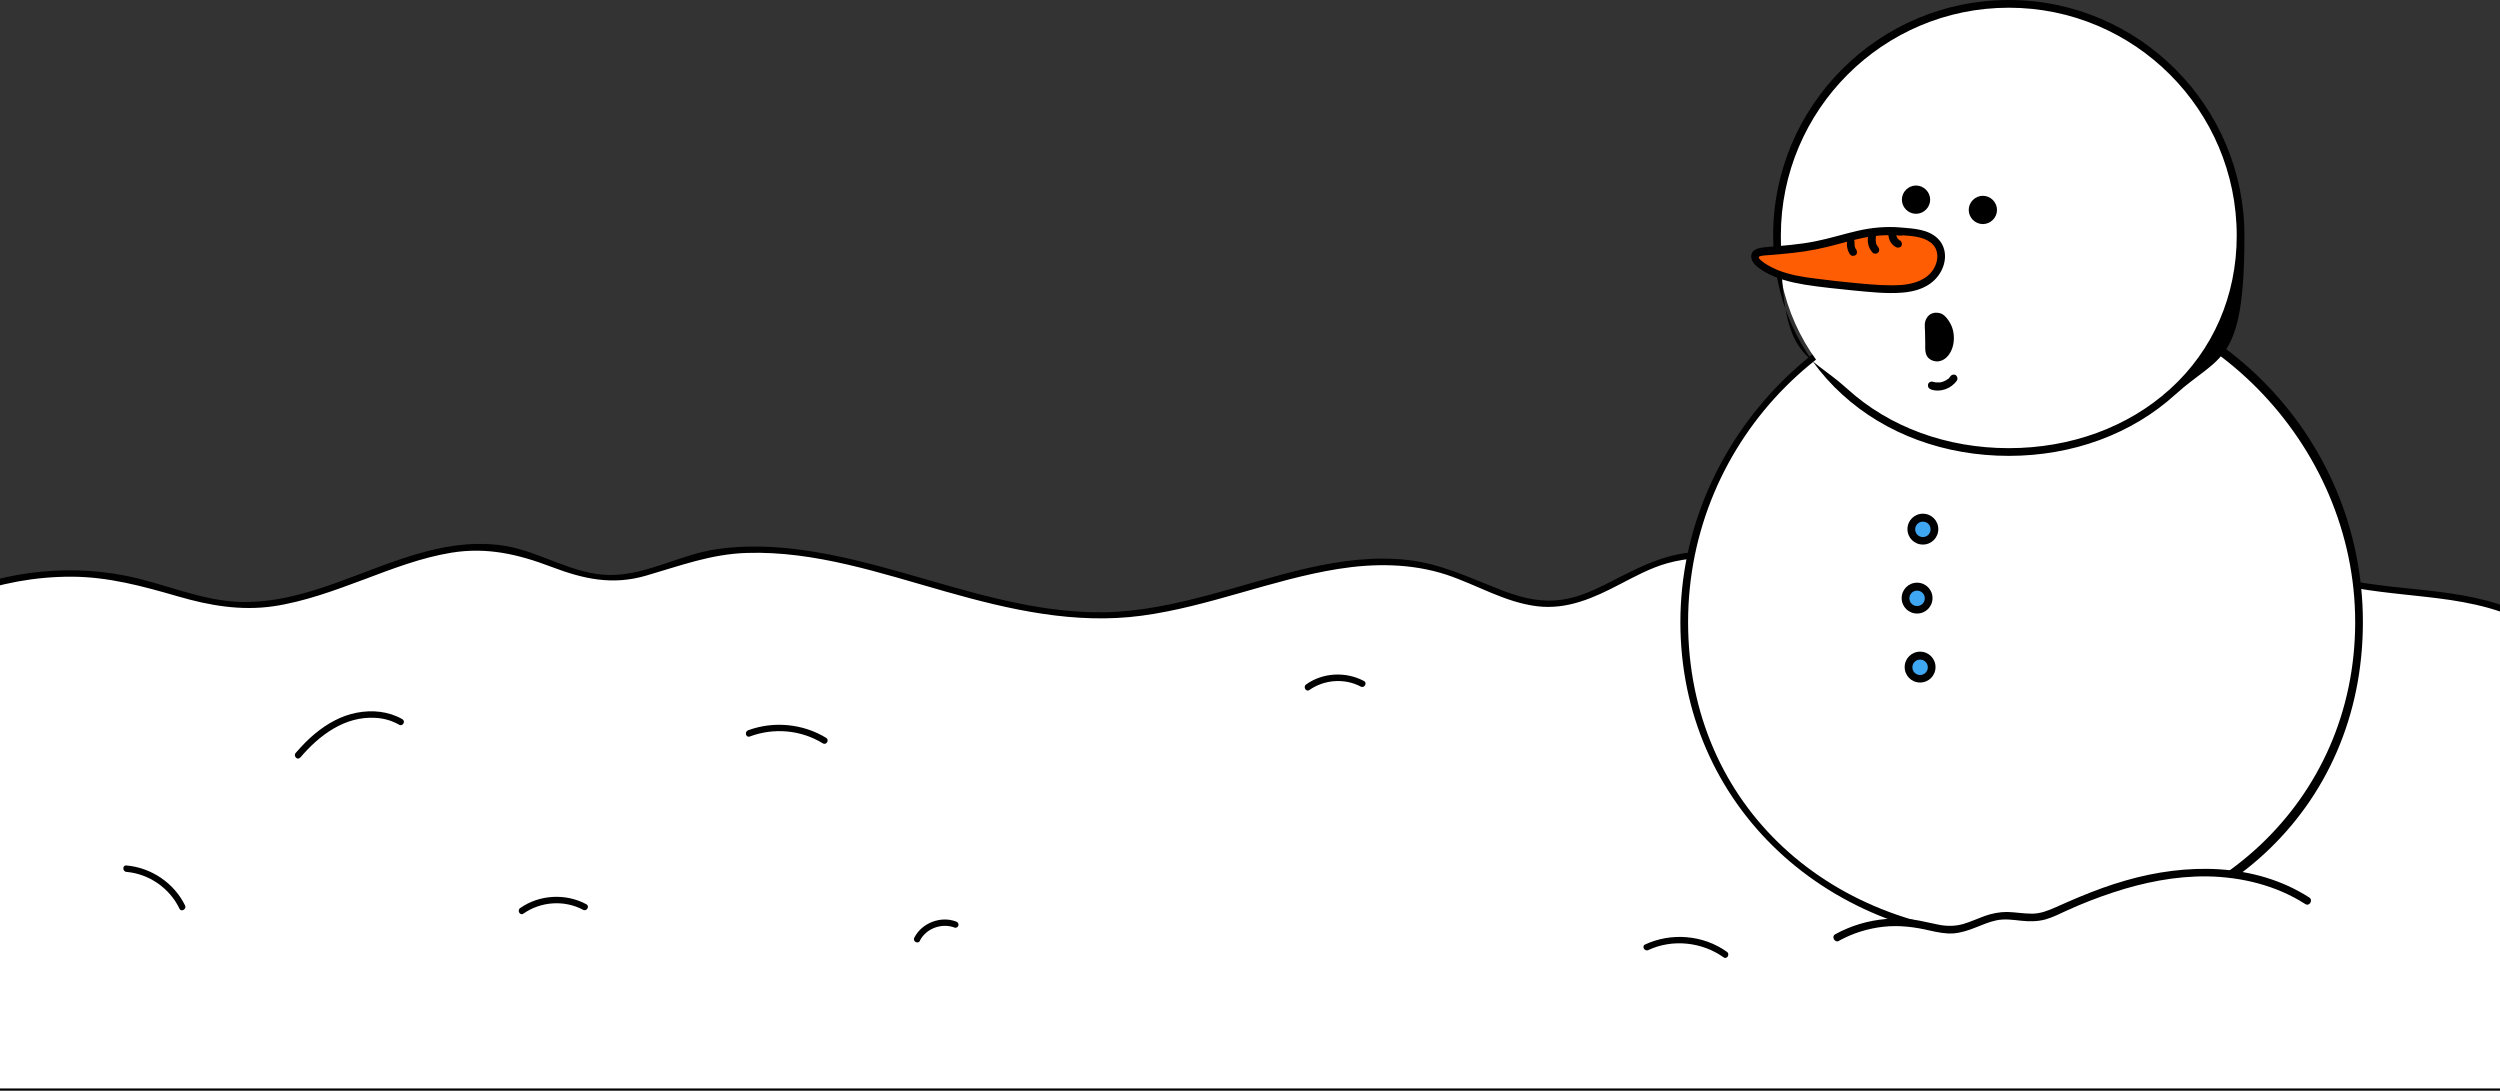 <?xml version="1.0" encoding="UTF-8"?>
<svg id="Layer_2" data-name="Layer 2" xmlns="http://www.w3.org/2000/svg" xmlns:xlink="http://www.w3.org/1999/xlink" viewBox="0 0 1167 509.1">
  <rect x="0" y="0" width="1167" height="509.1" fill="#333333" stroke="none"/>
  <defs>
    <clipPath id="clippath">
      <rect y="164.1" width="1167" height="345" style="fill: none;"/>
    </clipPath>
  </defs>
  <g id="BG">
    <g>
      <g>
        <g style="clip-path: url(#clippath);">
          <g>
            <path d="M1252.6,397.6c2.3-29.1,1.8-58.4-1.6-87.4-7.4,10.1-24.7,9.6-36.4,3.6s-20.3-15.8-31.4-22.6c-32.6-19.9-79.1-9.9-113.4-27.5-7.3-3.8-14.3-8.9-22.8-9.5-7.7-.5-15.2,2.9-22.9,2.6-18.2-.7-27-19.7-41.1-30-20.9-15.2-52.2-9.5-76.2,1.3-24,10.9-46.4,26.4-73,29.7-18.7,2.4-38.3-1.5-56.2,3.6-18,5.2-32.7,19-51.6,20.2-18.5,1.2-34.8-10.2-52.3-15.5-49.7-15.2-101.1,18.2-153.5,20.9-68,3.5-134.5-45-199.3-26.3-11.7,3.4-23,9-35.4,9-16.5,0-31-9.7-47.1-13.1-43.6-9.3-84.7,28.8-129.4,25.5-15.9-1.2-30.8-7.6-46.2-11.2-33.9-7.9-71.6-1.8-100.3,16.2v222.2H1246.7l5.9-112Z" style="fill: #fff;"/>
            <path d="M1254.1,397.6c2.2-29.1,1.7-58.3-1.6-87.4-.1-1.1-1.6-2.2-2.6-1.1-10.6,13-30.3,6.9-42-1.1-12.3-8.5-22.3-18.7-36.5-24.2-28.3-10.9-59.8-7.1-88.6-16.4-14-4.5-26.2-16.2-41.6-14.5-7.9,.9-15.5,3.7-23.4,1.3-7.2-2.2-12.7-7.7-17.8-12.9-8.5-8.9-16.4-17.7-28.3-21.9-13.1-4.7-27.7-3.9-41-.9-31.3,7-56.6,28.8-87.7,36.2-17.9,4.3-36.1,1.2-54.2,3.2-14.6,1.6-26.5,8.4-39.4,14.9-7.4,3.7-15.2,7-23.6,7.5-9.1,.6-17.8-2-26.1-5.3-14.1-5.5-27.3-11.9-42.6-13.6-31.6-3.5-62.5,8.3-92.6,16.3-15.9,4.2-32.2,7.8-48.7,8.1-16.6,.3-33.1-2.3-49.2-6.1-30.6-7.1-60.3-18.5-91.6-22.9-13.5-1.9-27.3-2.4-40.8-.4-16.8,2.5-32.8,12.3-49.9,12-16.8-.3-31.3-10.4-47.5-13.4-12.8-2.3-25.8-.8-38.2,2.5-28.5,7.5-55.6,24.1-85.8,23.5-18.7-.4-35.8-8.6-53.9-12.2-14.9-3-30.2-3.3-45.2-1.3-14.3,2-28.3,6.1-41.2,12.5-4.3,2.1-11.2,3.7-11.7,9-.7,8.8,0,18,0,26.8v193.8c0,.8,.7,1.5,1.5,1.5H1194.8c16.6,0,33.2,.4,49.8,0,.7,0,1.4,0,2.1,0s1.5-.7,1.5-1.5c1.7-32.7,3.4-65.3,5.1-98l.7-14c.1-1.9-2.9-1.9-3,0-1.7,32.7-3.4,65.3-5.1,98l-.7,14,1.5-1.5H-18.2c-5.6,0-11.7-.7-17.2,0-.7,0-1.4,0-2.1,0l1.5,1.5v-211.1c0-2.8-.7-6.8,0-9.5,.1-.4-.2-1.2,0-1.6,0,0,5.7-2.5,6.4-2.9,4.5-2.4,9.2-4.5,14-6.4,15.5-5.9,32.1-8.9,48.7-8.9,17.4,0,33.4,4.4,50,9.2,14.8,4.3,29.3,6.8,44.6,4.6,14.6-2.2,28.5-7.4,42.2-12.5,13.3-5,26.7-10.2,40.8-12.5,16.6-2.7,31.2,.7,46.7,6.6,15,5.7,28.5,8.7,44.2,4.1,15.9-4.6,30.3-10.1,47.1-10.6,31.7-1,62.5,9.5,92.6,18,29.9,8.5,60.5,15.5,91.7,11.3,31.2-4.2,60.5-16.8,91.5-21.8,16.9-2.7,34.3-2.7,50.8,2.7,14.1,4.7,27.3,12.9,42.3,14.7,14.1,1.7,26.6-4,38.8-10.4,7-3.6,13.9-7.4,21.6-9.6,9.7-2.8,19.8-2.9,29.8-2.8,16.5,0,32-.5,47.8-6.1,14.7-5.2,28.2-13,42.1-19.9,26.9-13.4,64.4-25.2,89.6-2,8.6,8,15.6,18.6,26.6,23.6,4.9,2.2,10,2.8,15.4,2.2,4.5-.5,8.8-1.8,13.3-2.2,6.4-.6,11.9,1.3,17.5,4.2,13,6.7,25,11.9,39.5,14.5,14.7,2.6,29.6,3.4,44.4,5.6,15.7,2.4,31,6.5,43.9,16,11.4,8.3,21.6,19.4,36,22.5,10,2.1,21.5,1,28.3-7.4-.9-.4-1.7-.7-2.6-1.1,3.2,29,3.8,58.2,1.6,87.4-.1,1.9,2.9,1.9,3,0Z"/>
          </g>
        </g>
        <path d="M244.3,426.5c8.1-5.7,19.1-6.5,27.9-1.8,1.7,.9,3.2-1.7,1.5-2.6-9.6-5.2-22-4.5-30.9,1.8-1.6,1.1,0,3.7,1.5,2.6h0Z"/>
        <path d="M611.2,322.1c7-4.9,16.5-5.6,24-1.6,1.7,.9,3.2-1.7,1.5-2.6-8.4-4.5-19.2-4-27,1.6-1.6,1.1,0,3.7,1.5,2.6h0Z"/>
        <path d="M350,343.8c11.2-4.2,23.9-3.1,34.1,3.2,1.7,1,3.2-1.6,1.5-2.6-10.8-6.6-24.5-7.9-36.4-3.5-1.8,.7-1,3.6,.8,2.9h0Z"/>
        <path d="M140.2,353.6c8.8-10.4,20.8-19.4,35.1-18.5,3.9,.2,7.7,1.3,11,3.2,1.7,1,3.2-1.6,1.5-2.6-6.5-3.7-14.1-4.4-21.3-3-7.3,1.4-13.8,5.1-19.5,9.8-3.3,2.7-6.2,5.8-9,9-1.2,1.5,.9,3.6,2.1,2.1h0Z"/>
        <path d="M59,407c10.6,.9,20.2,7.6,24.8,17.2,.8,1.7,3.4,.2,2.6-1.5-5.1-10.5-15.8-17.7-27.4-18.7-1.9-.2-1.9,2.8,0,3h0Z"/>
        <g>
          <path d="M805.3,445.6c-10.4-7.6-25-9-36.7-3.4" style="fill: #fff;"/>
          <path d="M806.1,444.3c-11-7.9-26-9.1-38.2-3.4-1.7,.8-.2,3.4,1.5,2.6,11.3-5.3,25.1-3.8,35.2,3.4,1.6,1.1,3.1-1.5,1.5-2.6h0Z"/>
        </g>
        <path d="M429.4,439.1c2.9-5.7,10.2-8.4,16.2-6.1,.8,.3,1.6-.3,1.8-1,.2-.8-.3-1.5-1-1.8-7.2-2.8-16.1,.6-19.6,7.5-.9,1.7,1.7,3.2,2.6,1.5h0Z"/>
      </g>
      <g>
        <g>
          <g>
            <path d="M1101.2,290.4c0,87-70.5,147.9-157.5,147.9s-157.5-60.9-157.5-147.9,70.5-157.5,157.5-157.5,157.5,70.5,157.5,157.5Z" style="fill: #fff;"/>
            <path d="M943.7,440.1c-90.8,0-159.3-64.4-159.3-149.7s71.5-159.3,159.3-159.3,159.3,71.5,159.3,159.3-68.5,149.7-159.3,149.7Zm0-305.4c-85.9,0-155.7,69.9-155.7,155.7s66.9,146.1,155.7,146.1,155.7-62.8,155.7-146.1-69.9-155.7-155.7-155.7Z"/>
          </g>
          <g>
            <path d="M1045.9,110c0,59.8-48.4,101-108.2,101s-108.2-41.2-108.2-101S877.9,1.8,937.7,1.8s108.2,48.4,108.2,108.2Z" style="fill: #fff;"/>
            <path d="M937.7,212.8c-29.8,0-57.4-10.1-77.7-28.6-20.8-18.9-32.3-45.3-32.3-74.2,0-60.7,49.4-110,110-110s110,49.4,110,110-11.5,55.3-32.3,74.2c-20.3,18.4-47.9,28.6-77.7,28.6Zm0-209.2c-58.7,0-106.4,47.7-106.4,106.4s11,53.4,31.1,71.6c19.6,17.8,46.4,27.6,75.3,27.6s55.7-9.8,75.3-27.6c20.1-18.2,31.1-43.6,31.1-71.6,0-58.7-47.7-106.4-106.4-106.4Z"/>
          </g>
          <path d="M925.6,91.4c-3.6,0-6.6,3-6.6,6.6s3,6.6,6.6,6.6,6.6-3,6.6-6.6-3-6.6-6.6-6.6Z"/>
          <g>
            <circle cx="897.6" cy="247" r="5.4" style="fill: #3fa6f2;"/>
            <path d="M897.6,254.2c-4,0-7.2-3.2-7.2-7.2s3.2-7.2,7.2-7.2,7.2,3.2,7.2,7.2-3.2,7.2-7.2,7.2Zm0-10.7c-2,0-3.6,1.6-3.6,3.6s1.6,3.6,3.6,3.6,3.6-1.6,3.6-3.6-1.6-3.6-3.6-3.6Z"/>
          </g>
          <g>
            <circle cx="894.9" cy="279.3" r="5.4" style="fill: #3fa6f2;"/>
            <path d="M894.9,286.4c-4,0-7.2-3.2-7.2-7.2s3.2-7.2,7.2-7.2,7.2,3.2,7.2,7.2-3.2,7.2-7.2,7.2Zm0-10.7c-2,0-3.6,1.6-3.6,3.6s1.6,3.6,3.6,3.6,3.6-1.6,3.6-3.6-1.6-3.6-3.6-3.6Z"/>
          </g>
          <g>
            <circle cx="896.3" cy="311.5" r="5.4" style="fill: #3fa6f2;"/>
            <path d="M896.3,318.6c-4,0-7.2-3.2-7.2-7.2s3.2-7.2,7.2-7.2,7.2,3.2,7.2,7.2-3.2,7.2-7.2,7.2Zm0-10.7c-2,0-3.6,1.6-3.6,3.6s1.6,3.6,3.6,3.6,3.6-1.6,3.6-3.6-1.6-3.6-3.6-3.6Z"/>
          </g>
          <path d="M894.4,86.6c-3.6,0-6.6,3-6.6,6.6s3,6.6,6.6,6.6,6.6-3,6.6-6.6-3-6.6-6.6-6.6Z"/>
          <g>
            <g>
              <path d="M887.4,108c-15.9-1.6-25.1,3.8-41,6.7-7.9,1.5-15.9,1.9-23.8,2.7-1.1,.1-2.4,.3-3,1.3-.9,1.4,.4,3.3,1.8,4.3,8.1,6.4,18.9,7.8,29.1,9,9.9,1.2,19.8,2.3,29.7,2.7,6.4,.2,13.1,0,18.6-3.1,5.5-3.2,9.3-10.3,6.6-16.1-2.9-6.4-11-7-18-7.6" style="fill: #ff5d03;"/>
              <path d="M887.4,106.2c-6.8-.6-13.5,0-20.1,1.5-6.6,1.5-13.1,3.6-19.7,4.9-7.8,1.6-15.7,2.1-23.6,2.8-2.9,.3-6.9,.9-6.5,4.8,.4,3.1,3.7,5.1,6.1,6.6,5.8,3.4,12.4,5,19,6.1,7.5,1.2,15.1,1.9,22.7,2.7,7.5,.7,15.2,1.6,22.7,1,6.4-.5,12.7-2.5,16.7-7.8,3.9-5.1,4.7-12.5,0-17.3-4.4-4.5-11.4-4.8-17.3-5.3-2.3-.2-2.3,3.4,0,3.6,4.5,.3,9.9,.5,13.7,3.3,4.1,3,4,8.4,1.5,12.5-3.1,5-9,6.9-14.6,7.4-6.6,.5-13.5-.1-20.1-.7-6.9-.6-13.8-1.4-20.7-2.3-5.8-.7-11.8-1.7-17.3-3.9-2.6-1.1-5.4-2.5-7.6-4.3-.7-.6-2.1-1.8-.7-2.2,1.7-.5,3.7-.4,5.4-.6,6.9-.6,13.9-1.2,20.8-2.6,6.6-1.3,12.9-3.3,19.4-4.8,6.6-1.6,13.2-2.2,20-1.6,2.3,.2,2.3-3.4,0-3.6h0Z"/>
            </g>
            <path d="M881.7,107.5c-.8,3,.6,6.5,3.4,7.9,.8,.4,2,.2,2.5-.6,.4-.8,.2-2-.6-2.5-.3-.1-.5-.3-.8-.5,.1,0,.2,.2,.4,.3-.3-.3-.6-.6-.9-.9,0,.1,.2,.2,.3,.4-.3-.4-.5-.8-.7-1.2l.2,.4c-.2-.4-.3-.9-.4-1.3,0,.2,0,.3,0,.5,0-.4,0-.9,0-1.3,0,.2,0,.3,0,.5,0-.2,0-.4,.1-.6,.2-.9-.3-2-1.3-2.2-.9-.2-2,.3-2.2,1.3h0Z"/>
            <path d="M873.1,107.7c-2,3.1-1.5,7.5,1,10.2,.7,.7,1.9,.7,2.6,0,.7-.7,.7-1.8,0-2.6-.1-.1-.2-.3-.3-.4-.1-.2,.3,.4,0,0,0,0,0-.1-.1-.2,0-.1-.2-.3-.3-.4,0,0-.1-.4-.2-.5,0,0,.1,.4,0,.1,0,0,0-.2,0-.3,0-.2-.1-.3-.1-.5,0-.2,0-.3-.1-.5,0,0,0-.3,0,0,0,.3,0,0,0,0,0-.3,0-.6,0-1,0,0,0-.2,0-.3,0-.3,0,0,0,.1,0-.2,0-.3,0-.5,0-.2,0-.3,.1-.5,0,0,0-.2,0-.3,0,0,.1-.3,0,0-.1,.3,0,0,0,0,0,0,0-.1,.1-.2,0-.2,.2-.3,.3-.5,.5-.8,.2-2-.6-2.5-.9-.5-1.9-.2-2.5,.6h0Z"/>
            <path d="M862.3,112.5c-.4,2.1,0,4.3,1.2,6.1,.3,.4,.6,.7,1.1,.8,.4,.1,1,0,1.4-.2,.4-.2,.7-.6,.8-1.1,.1-.4,0-1-.2-1.4-.3-.4-.5-.8-.7-1.2,0,.1,.1,.3,.2,.4-.2-.5-.4-1-.4-1.6,0,.2,0,.3,0,.5,0-.5,0-1.1,0-1.6v.5c0,0,0-.2,0-.3,0-.5,0-1-.2-1.4-.2-.4-.6-.7-1.1-.8-.5-.1-1,0-1.4,.2-.4,.2-.7,.6-.8,1.1h0Z"/>
          </g>
          <path d="M911.8,154.9c-.3-1.8-1.1-3.6-2.1-5.1-1.1-1.7-2.6-3.4-4.6-3.7-2.5-.5-4.7,.4-5.9,2.7-1,1.8-.7,3.8-.6,5.8,0,1.9,.1,3.8,.1,5.7,0,2-.2,4.3,.9,6.1,1.1,1.6,3.1,2.4,5,2.3,2-.2,3.6-1.2,4.9-2.8,2.4-3.1,3-7.2,2.3-11Z"/>
          <path d="M901.3,181.8c4.5,1.5,9.6-.4,12.2-4.2,.5-.8,.2-2-.6-2.5-.9-.5-1.9-.2-2.5,.6,0,0-.1,.2-.2,.3-.1,.2,.3-.3,0,0-.1,.2-.3,.3-.4,.5-.1,.2-.3,.3-.5,.4,0,0-.2,.2-.3,.2-.2,.1,.3-.2,0,0-.4,.3-.7,.5-1.2,.7-.2,0-.4,.2-.6,.3,.2,0,.1,0,0,0-.1,0-.2,0-.3,.1-.4,.1-.8,.2-1.2,.3,0,0-.5,0-.2,0,.3,0-.1,0-.2,0-.2,0-.4,0-.6,0-.2,0-.5,0-.7,0-.1,0-.2,0-.4,0-.2,0,0,0,0,0-.5-.1-.9-.2-1.4-.3-.9-.3-2,.3-2.2,1.3-.2,1,.3,1.9,1.3,2.2h0Z"/>
        </g>
        <g>
          <path d="M857.6,437.6c11.7-6.4,25.6-8.6,38.6-6,5.2,1,10.5,2.8,15.8,2.3,7.5-.6,14-5.5,21.5-6.3,6.1-.7,12.2,1.4,18.2,.4,3.5-.6,6.7-2.1,9.9-3.6,18.2-8.4,37.5-15.1,57.5-16.8,20-1.7,40.9,1.9,57.7,12.8l-3.9,26.9-215.4,4.9v-14.5Z" style="fill: #fff;"/>
          <g>
            <path d="M857.6,437.6c11.7-6.4,25.6-8.6,38.6-6,5.2,1,10.5,2.8,15.8,2.3,7.5-.6,14-5.5,21.5-6.3,6.1-.7,12.2,1.4,18.2,.4,3.5-.6,6.7-2.1,9.9-3.6,18.2-8.4,37.5-15.1,57.5-16.8,20-1.7,40.9,1.9,57.7,12.8" style="fill: #fff;"/>
            <path d="M858.5,439.1c6.4-3.5,13.5-5.7,20.7-6.5,7.4-.8,14.5,.1,21.7,1.8,3.6,.8,7.4,1.6,11.1,1.3,3.5-.3,6.8-1.4,10.1-2.7,3.3-1.3,6.5-2.7,9.9-3.4,3.8-.8,7.7-.2,11.5,.2,3.8,.4,7.6,.4,11.3-.6,3.5-1,6.8-2.7,10.1-4.2,7-3.2,14.2-6,21.5-8.4,14.2-4.7,29.1-7.7,44.1-7.5,16,.3,32,4.2,45.6,12.9,2,1.3,3.8-1.9,1.8-3.1-25.5-16.3-57.5-16-85.6-7.9-7.4,2.1-14.7,4.8-21.9,7.8-3.6,1.5-7.2,3.1-10.8,4.7-3.6,1.6-7.1,3-11.1,3-3.9,0-7.7-.7-11.6-.8-3.6,0-7.1,.7-10.5,1.9-3.3,1.2-6.5,2.7-9.9,3.7-3.8,1.1-7.5,1.1-11.3,.4-4.2-.8-8.3-1.9-12.5-2.5-4.1-.5-8.3-.6-12.4-.2-8.3,.7-16.3,3.1-23.6,7.1-2,1.1-.2,4.2,1.8,3.1h0Z"/>
          </g>
        </g>
      </g>
    </g>
  </g>
</svg>